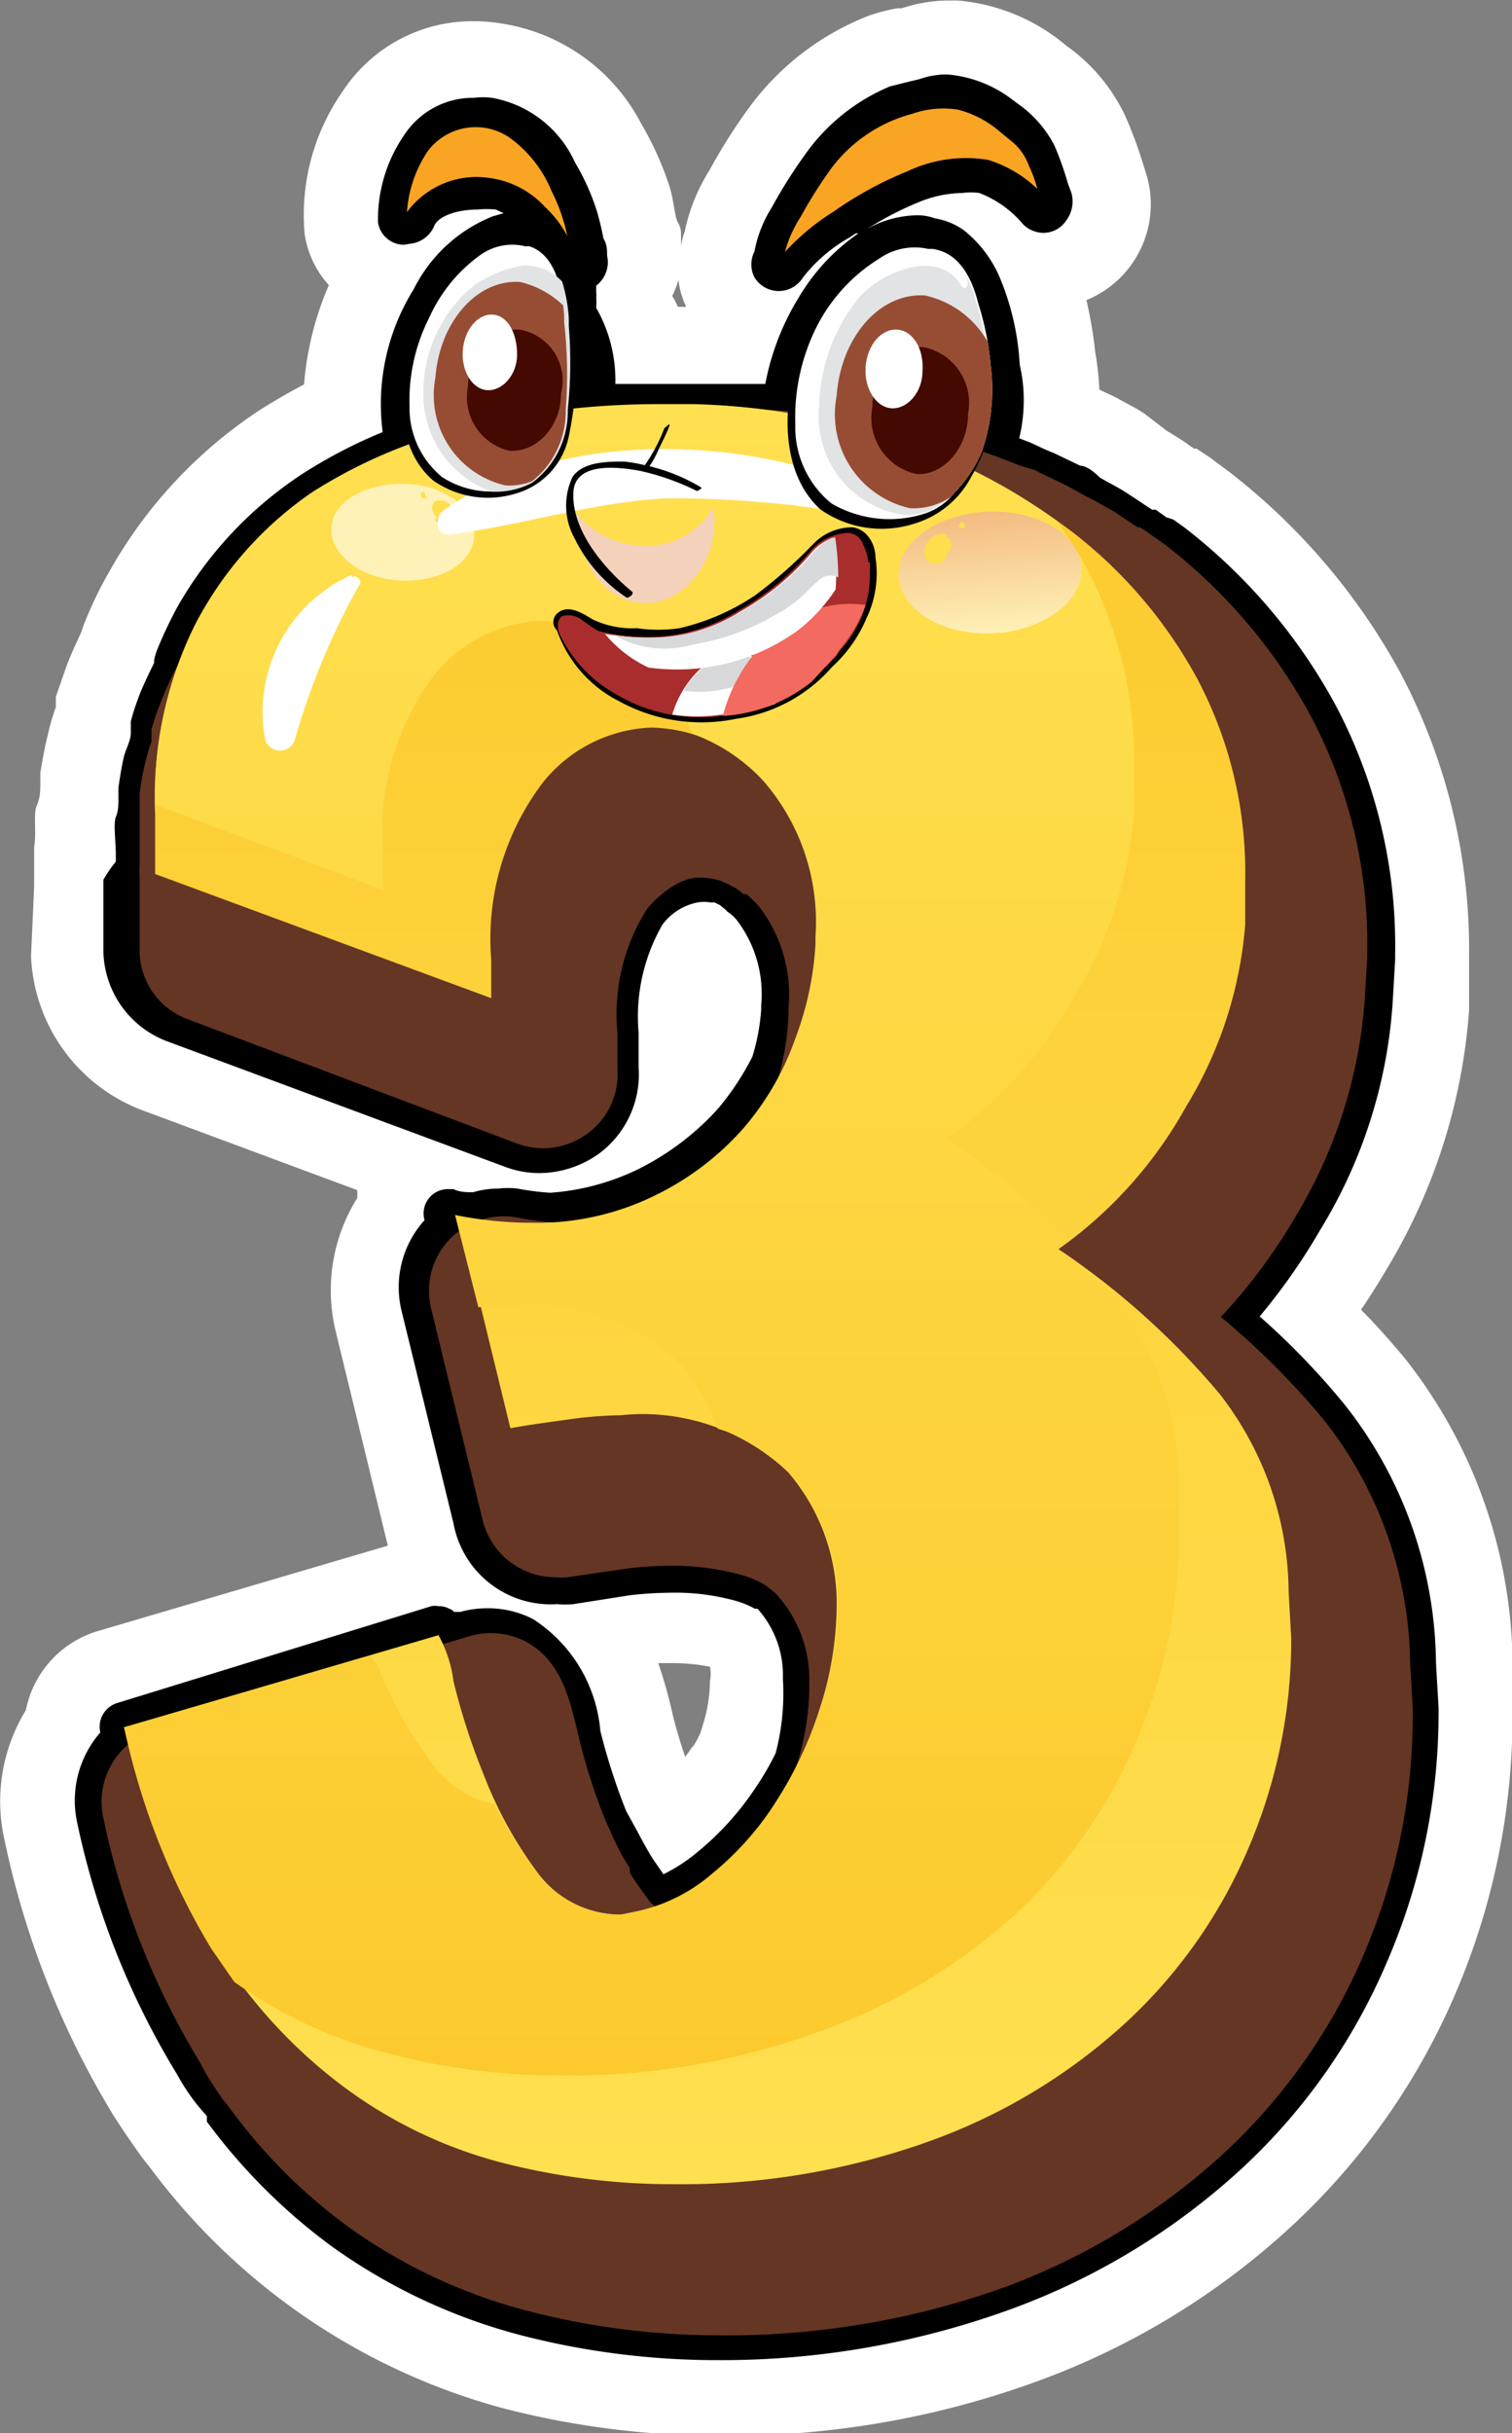 <svg xmlns="http://www.w3.org/2000/svg" xmlns:xlink="http://www.w3.org/1999/xlink" viewBox="0 0 29.24 47.02"><rect x="0" y="0" width="29.24" height="47.02" fill="#808080" stroke="none"/><defs><style>.cls-1{fill:none;}.cls-2{isolation:isolate;}.cls-3{fill:#fff;}.cls-4{fill:#653624;}.cls-5{fill:url(#linear-gradient);}.cls-6{fill:url(#linear-gradient-2);}.cls-7{fill:#f3d1bb;}.cls-15,.cls-16,.cls-19,.cls-20,.cls-21,.cls-7,.cls-9{mix-blend-mode:multiply;}.cls-8{fill:#faa424;}.cls-9{fill:#e2e3e4;}.cls-10{clip-path:url(#clip-path);}.cls-11{fill:#974d34;}.cls-12{fill:#440900;}.cls-13{clip-path:url(#clip-path-2);}.cls-14,.cls-16{fill:#aa2d2d;}.cls-15{fill:#d8d9da;}.cls-17,.cls-18,.cls-19{fill:#f26a60;}.cls-18{mix-blend-mode:screen;}.cls-20,.cls-21{opacity:0.6;}.cls-20{fill:url(#linear-gradient-3);}.cls-21{fill:url(#linear-gradient-4);}</style><linearGradient id="linear-gradient" x1="13.66" y1="42.21" x2="13.66" y2="7.85" gradientUnits="userSpaceOnUse"><stop offset="0" stop-color="#ffe050"/><stop offset="1" stop-color="#fcca2e"/></linearGradient><linearGradient id="linear-gradient-2" x1="12.61" y1="7.85" x2="12.61" y2="40.11" xlink:href="#linear-gradient"/><clipPath id="clip-path"><path class="cls-1" d="M18.49,9.49l0,0,.05-.08a1.24,1.24,0,0,1-.64.51,2.23,2.23,0,0,1-1.82-.19,1.9,1.9,0,0,1-.7-1.53,3.91,3.91,0,0,1,.42-1.9A3.31,3.31,0,0,1,17,5a1.2,1.2,0,0,1,.95-.19l.08,0c.51.07.76.54.89,1.06a5.55,5.55,0,0,1,.24,1.2,3.67,3.67,0,0,1-.18,1.68A2.67,2.67,0,0,1,18.49,9.49Z"/></clipPath><clipPath id="clip-path-2"><path class="cls-1" d="M10.94,7.92a1.71,1.71,0,0,1-.69,1.41,1.75,1.75,0,0,1-1.7-.11,1.72,1.72,0,0,1-.63-1.37A3.53,3.53,0,0,1,8.3,6.14a3,3,0,0,1,1-1.22,1.06,1.06,0,0,1,.86-.16l.08,0v0c.51.17.63.84.67,1.34v.06s0,0,0,.07h0A8.75,8.75,0,0,1,10.94,7.92Z"/></clipPath><linearGradient id="linear-gradient-3" x1="-337.01" y1="264.64" x2="-337.7" y2="262.24" gradientTransform="translate(402.59 -179.26) rotate(11.6)" gradientUnits="userSpaceOnUse"><stop offset="0" stop-color="#fff"/><stop offset="1" stop-color="#ea9c9e"/></linearGradient><linearGradient id="linear-gradient-4" x1="2577.35" y1="-334.67" x2="2576.8" y2="-336.55" gradientTransform="matrix(-0.98, 0.2, 0.2, 0.98, 2599.79, -179.26)" xlink:href="#linear-gradient-3"/></defs><g class="cls-2"><g id="Layer_2" data-name="Layer 2"><g id="Layer_1-2" data-name="Layer 1"><path class="cls-3" d="M2.79,41.75l.09.11a12.64,12.64,0,0,0,2.69,2.68,12.56,12.56,0,0,0,4.16,2,16.63,16.63,0,0,0,4.15.53A17.4,17.4,0,0,0,20.11,46,14.59,14.59,0,0,0,25,43a13.18,13.18,0,0,0,3.17-4.53,13.62,13.62,0,0,0,1.08-5.36V32.9l0-.84a9.64,9.64,0,0,0-2.09-5.82c-.26-.31-.54-.63-.84-.93.18-.26.34-.52.5-.79a11.22,11.22,0,0,0,1.59-5l0-.85v-.18A11.43,11.43,0,0,0,27.08,13a12.42,12.42,0,0,0-3.32-3.89l-.23-.17-.12-.09-.27-.18-.05,0a5.8,5.8,0,0,0-.52-.34L22.14,8,22,7.91l-.44-.24-.3-.14a5.82,5.82,0,0,0-.08-.73,8.35,8.35,0,0,0-.17-1,2,2,0,0,0,1.14-2.49l-.06-.19a7.82,7.82,0,0,0-.33-.88A3.46,3.46,0,0,0,20.63.89L20.52.8a3.74,3.74,0,0,0-2-.79h-.19a2.89,2.89,0,0,0-.89.15l-.09,0a3.61,3.61,0,0,0-.54.14,5.21,5.21,0,0,0-2.36,1.83,10.78,10.78,0,0,0-.73,1.16,3.61,3.61,0,0,0-.48,1.19,1.34,1.34,0,0,0-.07.27c0-.06,0-.13,0-.2s0-.15-.06-.25-.08-.43-.16-.69a6.22,6.22,0,0,0-.55-1.22A3.67,3.67,0,0,0,9.79.47,3.34,3.34,0,0,0,9.17.41,3,3,0,0,0,6.63,1.76a4.17,4.17,0,0,0-.74,2.75,1.86,1.86,0,0,0,.47,1,6,6,0,0,0-.48,1.92c-.29.15-.58.32-.85.49A9,9,0,0,0,2.14,11a7.67,7.67,0,0,0-.49,1,2,2,0,0,0-.08.22c-.11.24-.22.47-.3.7s-.13.37-.19.55l0,.08,0,.11a5.15,5.15,0,0,0-.16.56c-.06.24-.1.48-.14.71l0,.19c0,.15,0,.3-.07.45s0,.55-.05.8v.09c0,.13,0,.26,0,.44v0c0,.07,0,.14,0,.21S.6,18.47.6,18.47a3.33,3.33,0,0,0,2.19,3L6.91,23l0,.15a3.36,3.36,0,0,0-.41,2.61l1,4.11L1.86,31.53A2,2,0,0,0,.5,33.05a3.37,3.37,0,0,0-.41,2.52A16.85,16.85,0,0,0,2.2,40.89C2.38,41.17,2.57,41.45,2.79,41.75Zm10.6-8a2.43,2.43,0,0,1-.14.2q-.15-.44-.24-.81a9.09,9.09,0,0,0-.28-1h.21a3.75,3.75,0,0,1,.79.07.67.67,0,0,1,0,.27,2.89,2.89,0,0,1-.14.86C13.55,33.51,13.47,33.65,13.39,33.77ZM13.12,5.41a1.63,1.63,0,0,0,.15.52h-.16A1.8,1.8,0,0,0,13,5.72,1.81,1.81,0,0,0,13.12,5.41Z"/><path d="M4,40.89,4,41a11.37,11.37,0,0,0,2.4,2.4,11.07,11.07,0,0,0,3.68,1.73,15.15,15.15,0,0,0,3.79.48,16.38,16.38,0,0,0,5.72-1A13.35,13.35,0,0,0,24,41.92a11.63,11.63,0,0,0,2.82-4,12.11,12.11,0,0,0,1-4.8V33l-.05-.86a8.16,8.16,0,0,0-1.77-5,14.46,14.46,0,0,0-1.64-1.7,11.85,11.85,0,0,0,1.17-1.67,9.62,9.62,0,0,0,1.4-4.36l.05-.85v-.1a9.94,9.94,0,0,0-1.15-4.83,10.9,10.9,0,0,0-2.93-3.44l-.21-.15L22.56,10l-.21-.15-.07,0-.47-.31c-.12-.08-.25-.15-.38-.22l-.16-.09C21.14,9.1,21,9,20.89,9l-.5-.24-.17-.07-.3-.14-.21-.08a3,3,0,0,0,.08-.52,3,3,0,0,0-.07-.9,5.05,5.05,0,0,0-.4-1.72,2.34,2.34,0,0,0-.68-.88,1.33,1.33,0,0,0-.56-.23,1,1,0,0,0-.36-.06,2.1,2.1,0,0,0-.58.1,1.84,1.84,0,0,0-.38.17,6.3,6.3,0,0,1,1-.52,2.28,2.28,0,0,1,.85-.18,1.15,1.15,0,0,1,.33,0,2.08,2.08,0,0,1,.85.61.57.57,0,0,0,.38.16.53.53,0,0,0,.45-.24.61.61,0,0,0,.1-.53l-.07-.19a5.83,5.83,0,0,0-.26-.73,2.22,2.22,0,0,0-.7-.8l-.12-.09a2.39,2.39,0,0,0-1.24-.48h-.08a1.57,1.57,0,0,0-.47.09l-.21.05-.36.09A3.8,3.8,0,0,0,15.56,3a9.59,9.59,0,0,0-.63,1,2.46,2.46,0,0,0-.34.86.55.55,0,0,0,0,.5.55.55,0,0,0,.94,0,3,3,0,0,1,.9-.77l.12-.08.05,0a3.94,3.94,0,0,0-1.16,1.25,4.91,4.91,0,0,0-.64,1.66l-.39,0H12.77l-.87,0a2.82,2.82,0,0,0-.37-1.47,1.47,1.47,0,0,0,0-.21.22.22,0,0,0,0-.08s0-.09,0-.14a.47.47,0,0,0,.1-.1.56.56,0,0,0,.11-.48c0-.11,0-.22-.07-.33a5.29,5.29,0,0,0-.13-.54,4.46,4.46,0,0,0-.42-.93A2.18,2.18,0,0,0,9.51,1.89a1.37,1.37,0,0,0-.34,0,1.59,1.59,0,0,0-1.34.7A2.88,2.88,0,0,0,7.31,4.3a.51.51,0,0,0,.5.43L8,4.7a.57.57,0,0,0,.4-.34c.08-.18.43-.31.83-.31a1.79,1.79,0,0,1,.36,0l.15.07-.21.06A2.92,2.92,0,0,0,8,5.59a4.2,4.2,0,0,0-.6,2.76,9.7,9.7,0,0,0-1.54.8,7.52,7.52,0,0,0-2.43,2.58,8.38,8.38,0,0,0-.4.85,1.21,1.21,0,0,0-.05.18l0,.05c-.12.25-.23.47-.31.69s-.1.29-.14.44l0,.11,0,.11c0,.15-.09.3-.13.45s-.08.41-.11.61l0,.22c0,.11,0,.23-.05.35s0,.49,0,.73v.13A2.66,2.66,0,0,0,2,17v.24S2,18.41,2,18.41a1.9,1.9,0,0,0,1.25,1.72l6.52,2.42a1.88,1.88,0,0,0,.66.12,2,2,0,0,0,1.16-.38,1.91,1.91,0,0,0,.76-1.67l0-.66a3.56,3.56,0,0,1,.46-2.09,1.11,1.11,0,0,1,.68-.43.73.73,0,0,1,.25,0l.08,0,0,0,.1.05,0,0,.1.08.05.05a.8.8,0,0,1,.17.15,2.35,2.35,0,0,1,.48,1.66v.08a4,4,0,0,1-.17.91,5.28,5.28,0,0,1-.66,1,5.18,5.18,0,0,1-1.58,1.19,4.62,4.62,0,0,1-1.67.44,5.13,5.13,0,0,1-.63-.08,1.58,1.58,0,0,0-.38,0,1.69,1.69,0,0,0-.48.07c-.13,0-.26,0-.38-.06h-.1a.47.47,0,0,0-.46.6v0a1.93,1.93,0,0,0-.44,1.77l1,4.09A1.91,1.91,0,0,0,10.77,31a1.77,1.77,0,0,0,.32,0l1.08-.17a7.09,7.09,0,0,1,.77-.05,4.35,4.35,0,0,1,1.3.16,1.69,1.69,0,0,1,.36.15l.05,0,0,0,0,0a1.92,1.92,0,0,1,.49,1.35A4.56,4.56,0,0,1,15,33.88l0,0a5.41,5.41,0,0,1-.37.64,5.61,5.61,0,0,1-1.14,1.27,3.24,3.24,0,0,1-.66.43l-.2-.29-.05-.08c-.09-.15-.17-.3-.25-.45L12.11,35a11.92,11.92,0,0,1-.5-1.55,2.86,2.86,0,0,0-1.3-2.16,1.89,1.89,0,0,0-.87-.21,2,2,0,0,0-.54.07l-.12,0a.18.18,0,0,0-.09-.06.41.41,0,0,0-.21-.05.34.34,0,0,0-.14,0L2.27,32.91a.48.48,0,0,0-.33.57v0a2,2,0,0,0-.45,1.73,15.39,15.39,0,0,0,1.93,4.87C3.58,40.37,3.75,40.62,4,40.89Z"/><path class="cls-4" d="M4.33,40.6l.07.08A10.57,10.57,0,0,0,6.69,43a10.42,10.42,0,0,0,3.52,1.66,14.66,14.66,0,0,0,3.67.47,15.91,15.91,0,0,0,5.55-.93,12.82,12.82,0,0,0,4.25-2.6,11.22,11.22,0,0,0,2.71-3.87,11.69,11.69,0,0,0,.93-4.61V33l-.05-.87a7.74,7.74,0,0,0-1.66-4.68,15.11,15.11,0,0,0-2-2,10.74,10.74,0,0,0,1.45-1.95,9.39,9.39,0,0,0,1.33-4.15l.05-.84v-.08a9.41,9.41,0,0,0-1.09-4.59,10.49,10.49,0,0,0-2.8-3.3l-.21-.15-.1-.07a1.37,1.37,0,0,0-.2-.13L22,10.19l-.45-.3-.37-.21L21,9.59l-.36-.2-.48-.23L20,9.08,19.73,9c-.33-.13-.66-.26-1-.36a15.42,15.42,0,0,0-4.33-.74h-.69a17.8,17.8,0,0,0-3.84.43A11.16,11.16,0,0,0,6.26,9.79a7,7,0,0,0-.81.59A8.36,8.36,0,0,0,3.52,12.7a6.81,6.81,0,0,0-.46,1c-.05.12-.09.26-.13.39l0,.13,0,.11a2.77,2.77,0,0,0-.12.41c-.05.19-.08.39-.11.58l0,.22c0,.11,0,.21,0,.33s0,.46,0,.7v.14a2.13,2.13,0,0,0,0,.27v.23s0,1.2,0,1.2a1.42,1.42,0,0,0,.94,1.29L10,22.1a1.51,1.51,0,0,0,.5.09,1.47,1.47,0,0,0,.87-.29,1.42,1.42,0,0,0,.57-1.25l0-.69a3.79,3.79,0,0,1,.59-2.42c.53-.58.9-.58,1-.58a1.34,1.34,0,0,1,.4.06l.16.07,0,0,.15.08,0,0,.14.11.06,0,.2.19a2.79,2.79,0,0,1,.61,2v.11A5.22,5.22,0,0,1,15,21a4,4,0,0,1-.77,1.27,4,4,0,0,1-1.29,1,3.74,3.74,0,0,1-1.73.37A6.08,6.08,0,0,1,10,23.53,1.44,1.44,0,0,0,8.34,25.3l1,4.1a1.45,1.45,0,0,0,1.4,1.08,1,1,0,0,0,.24,0l1.09-.16a6.38,6.38,0,0,1,.84-.06,4.91,4.91,0,0,1,1.44.18,1.77,1.77,0,0,1,.46.2h0l.1.08.06.05a.3.3,0,0,1,.08.08,2.43,2.43,0,0,1,.6,1.66A5,5,0,0,1,15.44,34a5.77,5.77,0,0,1-.68,1.46,5,5,0,0,1-.95,1.07,1.79,1.79,0,0,1-.76.41l-.15,0a.58.58,0,0,1-.39-.27c-.1-.14-.21-.28-.33-.48l0-.09a3.72,3.72,0,0,1-.27-.48c-.07-.14-.13-.29-.2-.44a11.51,11.51,0,0,1-.52-1.62c-.18-.77-.35-1.49-1.05-1.85a1.47,1.47,0,0,0-.65-.15,1.45,1.45,0,0,0-.41.06L3,33.43a1.45,1.45,0,0,0-1,1.71,14.92,14.92,0,0,0,1.87,4.72C4,40.12,4.16,40.36,4.33,40.6Z"/><path class="cls-5" d="M8.48,31.6a2.49,2.49,0,0,1,.29.89,12.71,12.71,0,0,0,.59,1.82,7.87,7.87,0,0,0,1,1.83A2,2,0,0,0,12,37l.3,0a3.28,3.28,0,0,0,1.43-.72A5.89,5.89,0,0,0,15,34.83,7.47,7.47,0,0,0,15.86,33a6.62,6.62,0,0,0,.32-1.95,3.89,3.89,0,0,0-.94-2.6A4.08,4.08,0,0,0,12,27.35a7.75,7.75,0,0,0-1,.08c-.36.05-.74.1-1.13.17l-1-4.1a7.51,7.51,0,0,0,1.48.15,5.17,5.17,0,0,0,2.37-.52,5.46,5.46,0,0,0,1.73-1.31,5.4,5.4,0,0,0,1-1.73,6.13,6.13,0,0,0,.39-1.82v-.15a4.15,4.15,0,0,0-1-3,3.07,3.07,0,0,0-2.25-1.06,2.83,2.83,0,0,0-2.09,1.06,5,5,0,0,0-1,3.43l0,.74L3,16.89l0-1.14A7.5,7.5,0,0,1,3.81,12,7,7,0,0,1,6.08,9.55a9.75,9.75,0,0,1,3.16-1.3,15.67,15.67,0,0,1,3.53-.4h.69a13.57,13.57,0,0,1,3.88.67,11.28,11.28,0,0,1,3.41,1.77,9,9,0,0,1,2.41,2.84,8,8,0,0,1,.92,3.9l0,.84a7.92,7.92,0,0,1-1.14,3.51,8.33,8.33,0,0,1-2.47,2.76,14.92,14.92,0,0,1,3.11,2.79,6.28,6.28,0,0,1,1.34,3.83l.05.89a10.22,10.22,0,0,1-.82,4.05,9.78,9.78,0,0,1-2.37,3.38A11.21,11.21,0,0,1,18,41.37a14.21,14.21,0,0,1-5,.84,13.23,13.23,0,0,1-3.31-.42,8.87,8.87,0,0,1-3-1.43,9.79,9.79,0,0,1-2.5-2.71A13.89,13.89,0,0,1,2.4,33.38Z"/><path class="cls-6" d="M10.82,40.11a14.15,14.15,0,0,0,5-.84A11.35,11.35,0,0,0,19.63,37,9.73,9.73,0,0,0,22,33.59a10.31,10.31,0,0,0,.81-4.05l0-.88A6.31,6.31,0,0,0,21.54,25c-.35-.29-.72-.57-1.12-.84l.24-.17A16.37,16.37,0,0,0,18.32,22a8.43,8.43,0,0,0,2.47-2.76,8,8,0,0,0,1.14-3.51l0-.84a8,8,0,0,0-.91-3.9,7.33,7.33,0,0,0-.59-.93,11,11,0,0,0-3.13-1.58,13.57,13.57,0,0,0-3.88-.67h-.69a15.67,15.67,0,0,0-3.53.4,9.75,9.75,0,0,0-3.16,1.3A7,7,0,0,0,3.81,12,7.42,7.42,0,0,0,3,15.55L7.41,17.2l0-.74a5,5,0,0,1,1-3.43A2.81,2.81,0,0,1,10.42,12,3.06,3.06,0,0,1,12.67,13a3.53,3.53,0,0,1,.72,1.18,3.49,3.49,0,0,1,1.38.92,4.15,4.15,0,0,1,1,3v.15a6.13,6.13,0,0,1-.39,1.82,5.4,5.4,0,0,1-1,1.73,5.46,5.46,0,0,1-1.73,1.31,5.17,5.17,0,0,1-2.37.52,7.51,7.51,0,0,1-1.48-.15l.45,1.78.66,0a4.08,4.08,0,0,1,3.26,1.11,3.77,3.77,0,0,1,.71,1.24,3,3,0,0,1,1.39.86,3.89,3.89,0,0,1,.94,2.6A6.62,6.62,0,0,1,15.86,33,7.47,7.47,0,0,1,15,34.83a5.89,5.89,0,0,1-1.23,1.38,3.28,3.28,0,0,1-1.43.72L12,37a2,2,0,0,1-1.63-.84,7.73,7.73,0,0,1-.8-1.29A2,2,0,0,1,8.3,34a7.53,7.53,0,0,1-1-1.83L7.17,32,2.4,33.38a13.89,13.89,0,0,0,1.68,4.27l.45.65a9,9,0,0,0,3,1.39A13.17,13.17,0,0,0,10.82,40.11Z"/><path class="cls-3" d="M17.57,9.87c-2.41-1.44-6.58-1.73-9,0-.17.12-.14.5.13.46,1.41-.18,2.76-.63,4.2-.7a20.34,20.34,0,0,1,4.53.49.13.13,0,0,0,.1-.24Z"/><path class="cls-3" d="M6.8,11.11A2.9,2.9,0,0,0,5.13,14.3a.3.3,0,0,0,.57,0,13.9,13.9,0,0,1,1.25-3c.07-.09-.06-.19-.15-.15Z"/><path class="cls-7" d="M12.22,10.53a1.71,1.71,0,0,1-1.13-.68c.06.74.4,1.6,1.12,1.77,1,.25,1.76-.89,1.58-1.81A1.5,1.5,0,0,1,12.22,10.53Z"/><path d="M11,4.2a4,4,0,0,0-.37-.84,1.76,1.76,0,0,0-1.24-1,1.14,1.14,0,0,0-1.19.46,2.25,2.25,0,0,0-.44,1.41s0,0,.06,0,.08,0,.09-.06c.24-.58,1.23-.69,1.76-.54a2.23,2.23,0,0,1,.81.51,4.12,4.12,0,0,1,.59,1c0,.06.14,0,.12-.09C11.15,4.76,11.12,4.47,11,4.2Z"/><path class="cls-8" d="M9.47,3.44a1.67,1.67,0,0,0-1.6.66,2.39,2.39,0,0,1,.41-1.19,1.16,1.16,0,0,1,1.56-.26,2.39,2.39,0,0,1,.83,1.05,3.38,3.38,0,0,1,.3.86A2.12,2.12,0,0,0,10.54,4,1.77,1.77,0,0,0,9.47,3.44Z"/><path d="M20.3,3.89A9.18,9.18,0,0,0,20,3a2.13,2.13,0,0,0-.68-.72,2,2,0,0,0-1-.37A1,1,0,0,0,18,2a5.54,5.54,0,0,0-.55.14A3.27,3.27,0,0,0,16,3.3a9.33,9.33,0,0,0-.6.94,2.05,2.05,0,0,0-.29.78h0l0,0c-.06.1.06.1.1,0a3.94,3.94,0,0,1,1.16-1,6.71,6.71,0,0,1,1.33-.69,2.39,2.39,0,0,1,1.49-.15A2.49,2.49,0,0,1,20.18,4C20.24,4.07,20.32,3.93,20.3,3.89Z"/><path class="cls-8" d="M17.55,3.31a7.08,7.08,0,0,0-1.43.78,4.44,4.44,0,0,0-.94.78,2.36,2.36,0,0,1,.31-.69A8.82,8.82,0,0,1,16,3.36,2.87,2.87,0,0,1,17.64,2.2a1.81,1.81,0,0,1,.89-.08,2,2,0,0,1,.8.42l.28.23a1.09,1.09,0,0,1,.29.44,2.32,2.32,0,0,1,.16.44,2.4,2.4,0,0,0-.95-.56A2.64,2.64,0,0,0,17.55,3.31Z"/><path d="M18.88,5.48a1.68,1.68,0,0,0-.53-.68A.82.82,0,0,0,18,4.65a1.06,1.06,0,0,0-.68,0A2.92,2.92,0,0,0,15.86,6c-.66,1-1,2.92,0,3.84a2.06,2.06,0,0,0,1.82.28h0a1.84,1.84,0,0,0,1.11-.92,3.12,3.12,0,0,0,.42-1.77A4.87,4.87,0,0,0,18.88,5.48Z"/><path class="cls-3" d="M18.49,9.49l0,0,.05-.08a1.24,1.24,0,0,1-.64.51,2.23,2.23,0,0,1-1.82-.19,1.9,1.9,0,0,1-.7-1.53,3.91,3.91,0,0,1,.42-1.9A3.31,3.31,0,0,1,17,5a1.2,1.2,0,0,1,.95-.19l.08,0c.51.07.76.54.89,1.06a5.55,5.55,0,0,1,.24,1.2,3.67,3.67,0,0,1-.18,1.68A2.67,2.67,0,0,1,18.49,9.49Z"/><path class="cls-9" d="M18.71,5.5c0,.07-.09.1-.13,0-.47-.73-1.6-.21-2,.29a3.46,3.46,0,0,0-.74,2.07,1.92,1.92,0,0,0,1.12,1.94,1.77,1.77,0,0,0,.63.16l.31-.06a1.24,1.24,0,0,0,.64-.51l-.05.08,0,0a2.67,2.67,0,0,0,.45-.74,3.67,3.67,0,0,0,.18-1.68,5.55,5.55,0,0,0-.24-1.2,2.05,2.05,0,0,0-.18-.49A.49.49,0,0,1,18.71,5.5Z"/><path d="M11.05,6a.81.81,0,0,0,0-.22,2.11,2.11,0,0,0-.46-1,.84.84,0,0,0-.27-.13.91.91,0,0,0-.67,0A2.65,2.65,0,0,0,8.37,5.84c-.59.94-.94,2.62,0,3.44A1.84,1.84,0,0,0,10,9.53,1.45,1.45,0,0,0,11,8.43a7.56,7.56,0,0,0,.14-2A3.49,3.49,0,0,0,11.05,6Z"/><path class="cls-3" d="M10.94,7.92a1.71,1.71,0,0,1-.69,1.41,1.75,1.75,0,0,1-1.7-.11,1.72,1.72,0,0,1-.63-1.37A3.53,3.53,0,0,1,8.3,6.14a3,3,0,0,1,1-1.22,1.06,1.06,0,0,1,.86-.16l.08,0v0c.51.17.63.84.67,1.34v.06s0,0,0,.07h0A8.75,8.75,0,0,1,10.94,7.92Z"/><path class="cls-9" d="M11,6.29h0s0,0,0-.07V6.15a3,3,0,0,0-.13-.71,1,1,0,0,0-.73-.31,2.3,2.3,0,0,0-.95.37,2.64,2.64,0,0,0-1,2,2,2,0,0,0,1.31,2,1.5,1.5,0,0,0,.79-.17,1.71,1.71,0,0,0,.69-1.41A8.75,8.75,0,0,0,11,6.3Z"/><path d="M13.56,9.42a3.57,3.57,0,0,0-1-.41,1.64,1.64,0,0,0,.16-.29c.07-.15.15-.3.21-.45s-.06,0-.08,0a3.31,3.31,0,0,1-.38.72,2.79,2.79,0,0,0-.4-.07c-.32,0-.8,0-1,.3a1.31,1.31,0,0,0,.05,1.2,2.89,2.89,0,0,0,1,1.13c.06,0,.15-.08.1-.12s-1.2-.95-1.13-1.94c.05-.58.91-.46,1.29-.39a4.8,4.8,0,0,1,1.1.39S13.59,9.44,13.56,9.42Z"/><g class="cls-10"><path class="cls-11" d="M19.31,7.88c-.08,1.13-.85,2-1.72,1.94a1.86,1.86,0,0,1-1.41-2.17c.08-1.14.84-2,1.71-1.94A1.86,1.86,0,0,1,19.31,7.88Z"/><path class="cls-12" d="M18.72,8c0,.68-.5,1.2-1,1.16a1.11,1.11,0,0,1-.85-1.29c0-.68.51-1.2,1-1.16A1.1,1.1,0,0,1,18.72,8Z"/><path class="cls-3" d="M17.84,7.17c0,.42-.3.74-.6.72s-.53-.38-.5-.8.3-.74.61-.72S17.87,6.75,17.84,7.17Z"/></g><g class="cls-13"><path class="cls-11" d="M11.41,7.52c-.08,1.09-.81,1.92-1.64,1.86A1.79,1.79,0,0,1,8.42,7.3c.08-1.08.81-1.91,1.64-1.85A1.79,1.79,0,0,1,11.41,7.52Z"/><path class="cls-12" d="M10.85,7.6c0,.65-.48,1.15-1,1.11a1.06,1.06,0,0,1-.8-1.24c0-.64.48-1.14,1-1.1A1,1,0,0,1,10.85,7.6Z"/><path class="cls-3" d="M10,6.85c0,.4-.29.71-.58.69s-.5-.37-.47-.77.29-.71.58-.69S10,6.44,10,6.85Z"/></g><path d="M16.93,10.77c0-.26-.17-.55-.45-.58a1.05,1.05,0,0,0-.74.31,9.13,9.13,0,0,1-1.13,1,4.39,4.39,0,0,1-1.47.64,2.82,2.82,0,0,1-.82,0,1.79,1.79,0,0,1-.86-.17c-.18-.11-.48-.31-.69-.11a.22.22,0,0,0,0,.32,2.44,2.44,0,0,0,1.2,1.37,3.31,3.31,0,0,0,2.27.34,3,3,0,0,0,1.85-1,2.69,2.69,0,0,0,.67-.95A2,2,0,0,0,16.93,10.77Z"/><path class="cls-14" d="M16.24,12.55l-.08.12-.46.5a3.05,3.05,0,0,1-1.78.67,3.19,3.19,0,0,1-2-.42,2.61,2.61,0,0,1-1.07-1.11h0a.39.39,0,0,1-.06-.2.24.24,0,0,1,0-.08.37.37,0,0,1,.07-.12.43.43,0,0,1,.38.06,3.62,3.62,0,0,0,.32.22h0a3.93,3.93,0,0,0,1,.12,3.31,3.31,0,0,0,1.74-.52,5,5,0,0,0,1.39-1.16,1,1,0,0,1,.61-.32.32.32,0,0,1,.39.21h0a.61.61,0,0,1,.05.12.83.83,0,0,1,.05.38A2.14,2.14,0,0,1,16.24,12.55Z"/><path class="cls-3" d="M14,12.6a2,2,0,0,0-1,1.21,3.33,3.33,0,0,0,.95,0A3.48,3.48,0,0,0,15,13.6C14.87,13.12,14.59,12.36,14,12.6Z"/><path class="cls-15" d="M14.16,13.28a1.44,1.44,0,0,1,.71,0c-.15-.42-.41-.82-.85-.64a1.71,1.71,0,0,0-.8.71A2.3,2.3,0,0,0,14.16,13.28Z"/><path class="cls-16" d="M16.82,10.87a.8.8,0,0,0-.85.61,2.26,2.26,0,0,0,0,1.41l.21-.22.08-.12A2.14,2.14,0,0,0,16.82,11,.43.43,0,0,0,16.82,10.87Z"/><path class="cls-17" d="M15,12.23a3.17,3.17,0,0,0-1,1.6,3,3,0,0,0,1.68-.66l.46-.5.08-.12a2.77,2.77,0,0,0,.5-.86A2.12,2.12,0,0,0,15,12.23Z"/><path class="cls-18" d="M15.11,12.32a2.65,2.65,0,0,1,.69-.56,1.8,1.8,0,0,0-.82.47,3.17,3.17,0,0,0-1,1.6l.31-.05A2.75,2.75,0,0,1,15.11,12.32Z"/><path class="cls-19" d="M16.44,11.67a2.15,2.15,0,0,1-1.09,1.55c-.3.19-.88.52-1.26.35a2.5,2.5,0,0,0-.07.26,3,3,0,0,0,1.68-.66l.46-.5.08-.12a2.77,2.77,0,0,0,.5-.86Z"/><path class="cls-3" d="M12.54,12.9a4,4,0,0,0,2.88-.71,3.28,3.28,0,0,0,.74-.8,4.31,4.31,0,0,0-.05-1,1,1,0,0,0-.39.26,5,5,0,0,1-1.39,1.16,3.31,3.31,0,0,1-1.74.52,5.26,5.26,0,0,1-.89-.08A2.41,2.41,0,0,0,12.54,12.9Z"/><path class="cls-15" d="M13.38,12.46A4.7,4.7,0,0,0,15,11.88a2.65,2.65,0,0,0,.6-.44,1.73,1.73,0,0,1,.24-.23.32.32,0,0,1,.37-.05,5.12,5.12,0,0,0-.06-.78,1,1,0,0,0-.39.26,5,5,0,0,1-1.39,1.16,3.31,3.31,0,0,1-1.74.52c-.25,0-.51,0-.76-.05A1.94,1.94,0,0,0,13.38,12.46Z"/><path class="cls-20" d="M20.91,11c0-.65-.83-1.15-1.81-1.11s-1.75.59-1.72,1.24.83,1.15,1.81,1.11S20.94,11.61,20.91,11Zm-2.61-.23a.27.27,0,0,1-.26.13.22.22,0,0,1-.16-.16.38.38,0,0,1,.35-.43.07.07,0,0,1,.07.06.22.22,0,0,1,.1.09A.33.33,0,0,1,18.3,10.73Zm.24-.58h0c0-.07.07-.15.11-.07a.14.14,0,0,1,0,.07C18.68,10.22,18.54,10.23,18.54,10.15Z"/><path class="cls-21" d="M6.41,10.22c0-.51.65-.89,1.42-.87s1.36.47,1.34,1-.65.9-1.41.87S6.39,10.73,6.41,10.22Zm2-.18a.21.21,0,0,0,.2.1A.18.18,0,0,0,8.78,10a.28.28,0,0,0-.28-.33s-.05,0-.05,0a.18.18,0,0,0-.08.07A.24.24,0,0,0,8.45,10Zm-.19-.45h0c0-.06,0-.12-.08-.06a.14.14,0,0,0,0,.06C8.15,9.65,8.26,9.65,8.26,9.59Z"/></g></g></g></svg>